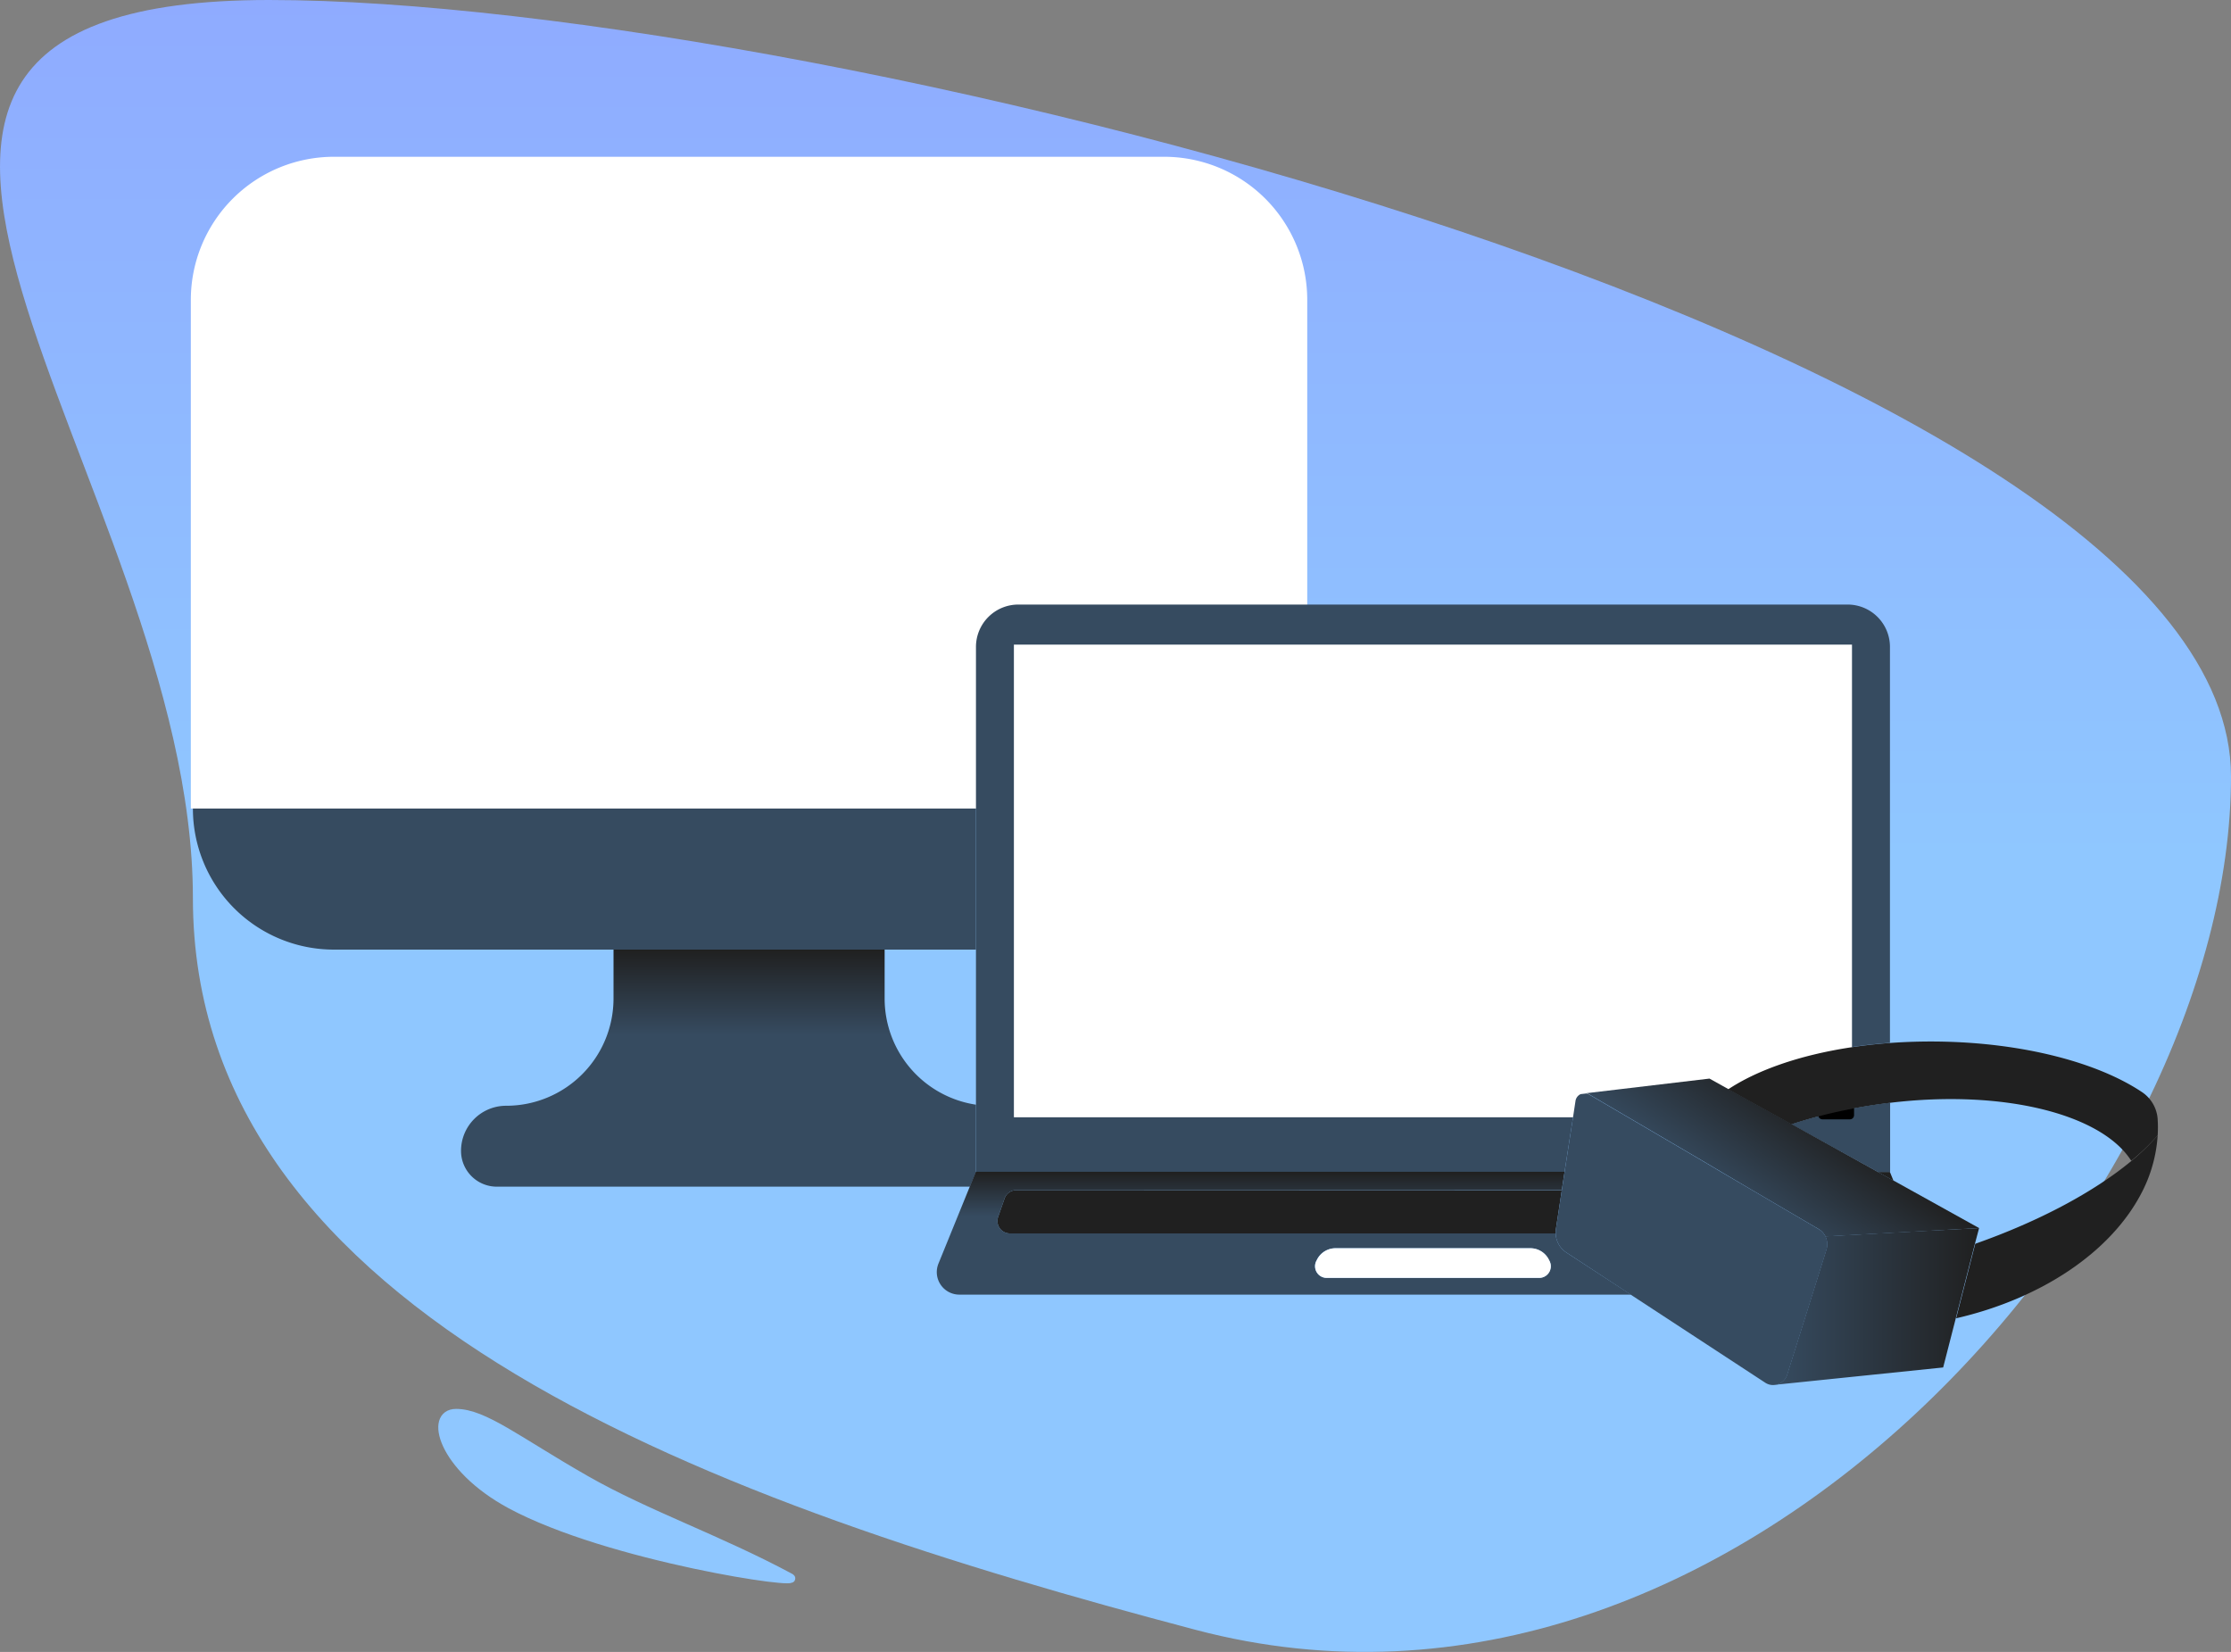 <svg xmlns="http://www.w3.org/2000/svg" xmlns:xlink="http://www.w3.org/1999/xlink" viewBox="0 0 538.84 398.94"><rect x="0" y="0" width="538.84" height="398.94" fill="#808080" stroke="none"/><defs><style>.cls-4{fill:#364b60}.cls-5{fill:#fff;stroke:#fff;stroke-miterlimit:10}.cls-8{fill:#202020}</style><linearGradient id="linear-gradient" x1="269.42" y1="398.94" x2="269.42" gradientUnits="userSpaceOnUse"><stop offset=".48" stop-color="#8fc7ff"/><stop offset="1" stop-color="#8fabff"/></linearGradient><linearGradient id="linear-gradient-2" x1="173.53" y1="286.61" x2="173.53" y2="229.33" gradientUnits="userSpaceOnUse"><stop offset=".64" stop-color="#364b60"/><stop offset="1" stop-color="#202020"/></linearGradient><linearGradient id="linear-gradient-3" x1="310.09" y1="312.7" x2="310.09" y2="283.03" xlink:href="#linear-gradient-2"/><linearGradient id="linear-gradient-4" x1="422.58" y1="291.71" x2="438.53" y2="268.94" gradientUnits="userSpaceOnUse"><stop offset="0" stop-color="#35495d"/><stop offset="1" stop-color="#202020"/></linearGradient><linearGradient id="linear-gradient-5" x1="428.91" y1="315.51" x2="478" y2="315.51" gradientUnits="userSpaceOnUse"><stop offset="0" stop-color="#364b60"/><stop offset="1" stop-color="#202020"/></linearGradient></defs><g id="Layer_2" data-name="Layer 2"><path d="M538.84 187.52c0 101.35-119.91 240.42-250 206.1-115.31-30.41-242.25-75.4-242.25-176.75S-69.59 0 65 0s473.84 86.17 473.84 187.52z" fill="url(#linear-gradient)"/><path d="M141.42 357.3c14.78 8.45 32.11 14.36 49.41 23.65 4.23 2.27-43.83-4.81-67.57-17.62-16.63-9-19.86-22.08-13.1-22.08s14.84 6.67 31.26 16.05z" stroke-linecap="round" stroke-linejoin="round" stroke-width="2" fill="#8fc7ff" stroke="#8fc7ff"/><path d="M235.72 266.78V283l-1.46 3.58H120a8.64 8.64 0 0 1-8.65-8.64 10.89 10.89 0 0 1 10.91-10.9 25.91 25.91 0 0 0 25.92-25.93v-11.78h65.48v11.81a25.93 25.93 0 0 0 22.06 25.64z" fill="url(#linear-gradient-2)"/><path class="cls-4" d="M235.72 194.71v34.62H80.65a34.06 34.06 0 0 1-34.06-34.06v-.56z"/><path class="cls-5" d="M315.23 72.42V146H246a10.23 10.23 0 0 0-10.23 10.23v38.53H46.59V72.42a34.06 34.06 0 0 1 34.06-34.06h200.52a34.06 34.06 0 0 1 34.06 34.06z"/><path class="cls-4" d="M453.65 266.67q-3.5.49-6.85 1.17c-2.26.43-4.48.93-6.64 1.48-2.57.66-5.07 1.39-7.48 2.18l20.83 11.5h3v-16.7c-.98.11-1.92.24-2.86.37zM456.47 156.18v95.67c-3.33.24-6.56.61-9.67 1.09v-96.77H245.38v113.15H380L377.88 283H235.72V156.18A10.23 10.23 0 0 1 246 146h200.24a10.23 10.23 0 0 1 10.23 10.18z"/><path class="cls-5" d="M446.8 156.17v96.77c-12.14 1.87-22.43 5.46-29.41 10.11l-4.51-2.51-29.78 3.53a2.11 2.11 0 0 0-1.38.16 2.17 2.17 0 0 0-1.24 1.65l-.52 3.44H245.38V156.17z"/><path d="M446.8 267.84v1.48h-6.64c2.16-.55 4.38-1.05 6.64-1.48z" fill="none" stroke="#000" stroke-linecap="round" stroke-linejoin="round" stroke-width="2"/><path d="M378.34 302.5a5.77 5.77 0 0 1-2.61-4.63H243.89a3 3 0 0 1-2.81-4l1.55-4.45a3 3 0 0 1 2.81-2h131.77l.67-4.44H235.69l-1.46 3.58-7.57 18.6a5.44 5.44 0 0 0 5 7.49h162.26zm-6.61 6.11h-51.31a2.81 2.81 0 0 1-2.51-4.08l.19-.37a5 5 0 0 1 4.41-2.71h47.13a5 5 0 0 1 4.41 2.71l.19.37a2.81 2.81 0 0 1-2.51 4.08z" fill="url(#linear-gradient-3)"/><path class="cls-8" d="M457.31 285.12l-3.8-2.09h2.95l.85 2.09zM377.21 287.47l-1.42 9.34a6.28 6.28 0 0 0-.06 1.06H243.89a3 3 0 0 1-2.81-4l1.55-4.45a3 3 0 0 1 2.81-2z"/><path d="M371.75 308.61h-51.31a2.81 2.81 0 0 1-2.51-4.08l.19-.37a5 5 0 0 1 4.41-2.71h47.13a5 5 0 0 1 4.41 2.71l.19.37a2.81 2.81 0 0 1-2.51 4.08z" fill="#fff"/><path d="M478 296.58l-15.67.86-21.44 1.17a3.8 3.8 0 0 0-.46-.74 4.13 4.13 0 0 0-1.23-1.08l-15.91-9.32-7.58-4.47-3.37-2-4.79-2.81-15.25-8.93-8.54-5a2 2 0 0 0-.66-.25l29.78-3.53 4.51 2.51 11.35 6.27 3.94 2.18L453.51 283l3.8 2.09z" fill="url(#linear-gradient-4)"/><path d="M478 296.58l-1 3.75-4.62 18-3.06 11.91-40.45 4.17a3.52 3.52 0 0 0 2.76-2.43l6.07-19.32 3.41-10.87a4.27 4.27 0 0 0-.26-3.22l21.44-1.17z" fill="url(#linear-gradient-5)"/><path class="cls-4" d="M441.15 301.83l-3.41 10.87-6.07 19.3a3.52 3.52 0 0 1-2.76 2.43l-.48.05H428a3.44 3.44 0 0 1-1.67-.57l-32.41-21.21-15.58-10.2a5.77 5.77 0 0 1-2.61-4.63 6.28 6.28 0 0 1 .06-1.06l1.42-9.34.67-4.44 2.12-13.71.52-3.44a2.17 2.17 0 0 1 1.24-1.65l1.38-.16a2 2 0 0 1 .66.25l8.54 5 15.25 8.93 4.79 2.81 3.37 2 7.58 4.44 15.91 9.32a4.13 4.13 0 0 1 1.23 1.08 3.8 3.8 0 0 1 .46.74 4.27 4.27 0 0 1 .22 3.19z"/><path class="cls-8" d="M521.13 274.2a34.78 34.78 0 0 1-4.13 14.33c-7.39 13.86-23.86 25.06-44.55 29.84l4.62-18c15.61-5.49 28.77-12.6 37.71-20a54.55 54.55 0 0 0 6.35-6.17z"/><path class="cls-8" d="M521.13 274.2a54.55 54.55 0 0 1-6.38 6.13c-7.2-11.3-30.95-17.3-58.28-14-.94.11-1.88.24-2.82.37q-3.5.49-6.85 1.17c-2.26.43-4.48.93-6.64 1.48-2.57.66-5.07 1.39-7.48 2.18l-3.94-2.18-11.35-6.27c7-4.65 17.27-8.24 29.41-10.11 3.11-.48 6.34-.85 9.67-1.09 3.68-.27 7.49-.39 11.38-.35 20.65.23 38.81 5.06 49.49 12.21a8.56 8.56 0 0 1 3.79 6.55v.05a31.56 31.56 0 0 1 0 3.86z"/></g></svg>